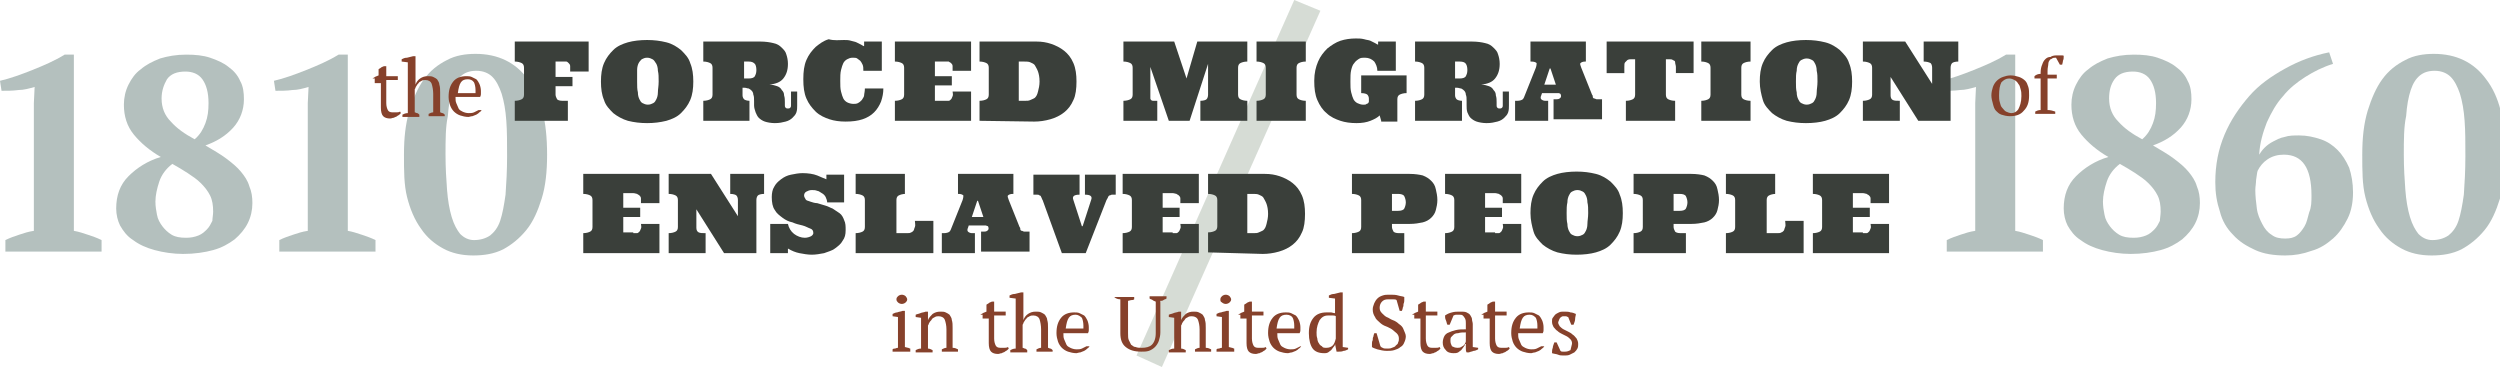 <svg version="1.1" id="Layer_1" xmlns="http://www.w3.org/2000/svg" xmlns:xlink="http://www.w3.org/1999/xlink" x="0px" y="0px"
	 viewBox="0 0 324.9 47.7" enable-background="new 0 0 324.9 47.7" xml:space="preserve">
<g>
	<g opacity="0.68">
		<path fill="#91A3A0" d="M13.1,32.7H0.7v-1.5c0.6-0.3,1.2-0.5,1.8-0.7c0.6-0.2,1.2-0.4,1.9-0.5V13.4l0.1-2.1
			c-0.7,0.2-1.4,0.4-2.1,0.4c-0.7,0.1-1.5,0.1-2.2,0.1L0,10.5c1.3-0.3,2.7-0.8,4.2-1.4c1.5-0.6,2.9-1.2,4.2-2h1.2V30
			c0.6,0.1,1.2,0.3,1.8,0.5c0.6,0.2,1.2,0.4,1.8,0.7V32.7z"/>
		<path fill="#91A3A0" d="M15.1,27.1c0-1.7,0.5-3.1,1.6-4.2c1.1-1.1,2.5-2,4.2-2.5c-1.4-0.8-2.6-1.8-3.5-2.9
			c-0.9-1.1-1.3-2.4-1.3-3.9c0-0.9,0.2-1.8,0.6-2.6c0.4-0.8,0.9-1.5,1.6-2c0.7-0.6,1.5-1,2.5-1.4c1-0.3,2.1-0.5,3.4-0.5
			c1.2,0,2.2,0.1,3.1,0.4c0.9,0.3,1.8,0.7,2.4,1.2c0.7,0.5,1.2,1.1,1.5,1.8c0.4,0.7,0.5,1.5,0.5,2.4c0,1.4-0.5,2.7-1.4,3.7
			c-1,1.1-2.2,1.8-3.6,2.3c1,0.6,1.9,1.1,2.7,1.7c0.8,0.6,1.4,1.1,1.9,1.7c0.5,0.6,0.9,1.2,1.1,1.9c0.3,0.7,0.4,1.4,0.4,2.2
			c0,0.9-0.2,1.8-0.6,2.6s-1,1.5-1.7,2.1c-0.8,0.6-1.7,1.1-2.8,1.4c-1.1,0.3-2.4,0.5-3.9,0.5c-1.3,0-2.6-0.2-3.7-0.5
			c-1.1-0.3-2-0.7-2.8-1.3c-0.8-0.5-1.3-1.2-1.7-1.9C15.3,28.7,15.1,27.9,15.1,27.1z M27.7,27.5c0-0.8-0.1-1.5-0.4-2.1
			c-0.3-0.6-0.7-1.1-1.2-1.6c-0.5-0.5-1.1-0.9-1.7-1.3s-1.3-0.8-2-1.2c-0.8,0.6-1.4,1.4-1.7,2.3c-0.3,0.9-0.5,1.8-0.5,2.6
			c0,0.6,0.1,1.2,0.2,1.7c0.1,0.6,0.4,1.1,0.7,1.5c0.3,0.4,0.7,0.8,1.2,1.1c0.5,0.3,1.1,0.4,1.9,0.4c0.6,0,1.1-0.1,1.6-0.3
			s0.8-0.5,1.1-0.8c0.3-0.3,0.5-0.7,0.7-1.1C27.6,28.4,27.7,27.9,27.7,27.5z M21,12.8c0,1.2,0.4,2.2,1.2,3c0.8,0.9,1.8,1.6,3.1,2.3
			c0.7-0.6,1.1-1.3,1.4-2.1s0.4-1.6,0.4-2.6c0-1.4-0.3-2.4-0.8-3.1s-1.3-1-2.2-1c-1.1,0-1.9,0.3-2.4,1C21.3,11,21,11.8,21,12.8z"/>
		<path fill="#91A3A0" d="M48.8,32.7H36.3v-1.5c0.6-0.3,1.2-0.5,1.8-0.7c0.6-0.2,1.2-0.4,1.9-0.5V13.4l0.1-2.1
			c-0.7,0.2-1.4,0.4-2.1,0.4c-0.7,0.1-1.5,0.1-2.2,0.1l-0.2-1.3c1.3-0.3,2.7-0.8,4.2-1.4c1.5-0.6,2.9-1.2,4.2-2h1.2V30
			c0.6,0.1,1.2,0.3,1.8,0.5c0.6,0.2,1.2,0.4,1.8,0.7V32.7z"/>
		<path fill="#91A3A0" d="M52.5,20.1c0-2.2,0.2-4,0.7-5.7c0.5-1.6,1.1-3,1.9-4.1c0.8-1.1,1.8-1.9,3-2.5c1.1-0.6,2.4-0.8,3.7-0.8
			c2.9,0,5.2,1.1,6.8,3.3c1.7,2.2,2.5,5.4,2.5,9.8c0,2.2-0.2,4.1-0.7,5.7c-0.5,1.6-1.1,3-2,4.1c-0.9,1.1-1.9,1.9-3,2.5
			c-1.2,0.6-2.5,0.8-3.9,0.8c-1.5,0-2.8-0.3-3.9-0.9c-1.1-0.6-2.1-1.4-2.9-2.6c-0.8-1.1-1.4-2.5-1.8-4.1S52.5,22.2,52.5,20.1z
			 M57.9,20.1c0,1.7,0.1,3.3,0.2,4.6s0.3,2.5,0.6,3.5s0.7,1.7,1.1,2.2c0.5,0.5,1.1,0.8,1.8,0.8c0.8,0,1.5-0.2,2.1-0.6
			c0.5-0.4,1-1,1.3-1.9c0.3-0.9,0.5-2,0.7-3.4c0.1-1.4,0.2-3.1,0.2-5c0-1.7,0-3.3-0.1-4.6c-0.1-1.4-0.3-2.5-0.6-3.5
			c-0.3-0.9-0.7-1.7-1.2-2.2c-0.5-0.5-1.2-0.8-2.1-0.8c-0.8,0-1.4,0.2-1.9,0.6c-0.5,0.4-0.9,1-1.2,1.9c-0.3,0.9-0.5,2-0.6,3.4
			C57.9,16.5,57.9,18.2,57.9,20.1z"/>
	</g>
	<g opacity="0.68">
		<path fill="#91A3A0" d="M265.5,32.7H253v-1.5c0.6-0.3,1.2-0.5,1.8-0.7c0.6-0.2,1.2-0.4,1.9-0.5V13.4l0.1-2.1
			c-0.7,0.2-1.4,0.4-2.1,0.4c-0.7,0.1-1.5,0.1-2.2,0.1l-0.2-1.3c1.3-0.3,2.7-0.8,4.2-1.4c1.5-0.6,2.9-1.2,4.2-2h1.2V30
			c0.6,0.1,1.2,0.3,1.8,0.5c0.6,0.2,1.2,0.4,1.8,0.7V32.7z"/>
		<path fill="#91A3A0" d="M268.2,27.1c0-1.7,0.5-3.1,1.6-4.2c1.1-1.1,2.5-2,4.2-2.5c-1.4-0.8-2.6-1.8-3.5-2.9
			c-0.9-1.1-1.3-2.4-1.3-3.9c0-0.9,0.2-1.8,0.6-2.6c0.4-0.8,0.9-1.5,1.6-2c0.7-0.6,1.5-1,2.5-1.4c1-0.3,2.1-0.5,3.4-0.5
			c1.2,0,2.2,0.1,3.1,0.4c0.9,0.3,1.8,0.7,2.4,1.2c0.7,0.5,1.2,1.1,1.5,1.8c0.4,0.7,0.5,1.5,0.5,2.4c0,1.4-0.5,2.7-1.4,3.7
			c-1,1.1-2.2,1.8-3.6,2.3c1,0.6,1.9,1.1,2.7,1.7c0.8,0.6,1.4,1.1,1.9,1.7c0.5,0.6,0.9,1.2,1.1,1.9c0.3,0.7,0.4,1.4,0.4,2.2
			c0,0.9-0.2,1.8-0.6,2.6s-1,1.5-1.7,2.1c-0.8,0.6-1.7,1.1-2.8,1.4c-1.1,0.3-2.4,0.5-3.9,0.5c-1.3,0-2.6-0.2-3.7-0.5
			c-1.1-0.3-2-0.7-2.8-1.3c-0.8-0.5-1.3-1.2-1.7-1.9C268.4,28.7,268.2,27.9,268.2,27.1z M280.8,27.5c0-0.8-0.1-1.5-0.4-2.1
			c-0.3-0.6-0.7-1.1-1.2-1.6c-0.5-0.5-1.1-0.9-1.7-1.3s-1.3-0.8-2-1.2c-0.8,0.6-1.4,1.4-1.7,2.3c-0.3,0.9-0.5,1.8-0.5,2.6
			c0,0.6,0.1,1.2,0.2,1.7c0.1,0.6,0.4,1.1,0.7,1.5c0.3,0.4,0.7,0.8,1.2,1.1c0.5,0.3,1.1,0.4,1.9,0.4c0.6,0,1.1-0.1,1.6-0.3
			s0.8-0.5,1.1-0.8c0.3-0.3,0.5-0.7,0.7-1.1C280.7,28.4,280.8,27.9,280.8,27.5z M274.1,12.8c0,1.2,0.4,2.2,1.2,3
			c0.8,0.9,1.8,1.6,3.1,2.3c0.7-0.6,1.1-1.3,1.4-2.1s0.4-1.6,0.4-2.6c0-1.4-0.3-2.4-0.8-3.1s-1.3-1-2.2-1c-1.1,0-1.9,0.3-2.4,1
			C274.3,11,274.1,11.8,274.1,12.8z"/>
		<path fill="#91A3A0" d="M305.8,25c0,1.2-0.2,2.4-0.7,3.4c-0.5,1-1.1,1.9-1.9,2.6c-0.8,0.7-1.7,1.3-2.8,1.6
			c-1.1,0.4-2.2,0.6-3.4,0.6c-1.5,0-2.8-0.2-3.9-0.7c-1.1-0.5-2.1-1.1-2.9-2c-0.8-0.8-1.4-1.8-1.7-3c-0.4-1.2-0.6-2.4-0.6-3.8
			c0-2.3,0.4-4.3,1.2-6.2s1.9-3.5,3.2-5s2.9-2.6,4.7-3.6c1.8-1,3.7-1.7,5.7-2.1l0.5,1.5c-1.3,0.4-2.5,1-3.6,1.7
			c-1.1,0.7-2.1,1.5-2.9,2.5c-0.9,1-1.5,2.1-2.1,3.4c-0.5,1.3-0.9,2.6-1,4.2c0.2-0.3,0.4-0.6,0.7-0.9c0.3-0.3,0.7-0.6,1.1-0.8
			s0.9-0.5,1.5-0.6c0.6-0.2,1.2-0.2,1.9-0.2c1,0,1.9,0.2,2.8,0.5c0.9,0.3,1.6,0.8,2.2,1.4c0.6,0.6,1.1,1.4,1.5,2.3
			C305.6,22.7,305.8,23.8,305.8,25z M300.4,25.4c0-3.6-1.2-5.3-3.6-5.3c-0.8,0-1.5,0.2-2.1,0.6c-0.6,0.4-1,0.9-1.3,1.5
			c-0.1,0.3-0.1,0.7-0.2,1.2c0,0.4-0.1,0.9-0.1,1.3c0,0.8,0.1,1.6,0.2,2.4c0.1,0.8,0.4,1.4,0.7,2c0.3,0.6,0.7,1.1,1.2,1.4
			c0.5,0.4,1.1,0.5,1.8,0.5c0.6,0,1.1-0.1,1.5-0.4c0.4-0.3,0.7-0.7,1-1.2c0.3-0.5,0.4-1.1,0.6-1.8C300.4,26.9,300.4,26.2,300.4,25.4
			z"/>
		<path fill="#91A3A0" d="M307,20.1c0-2.2,0.2-4,0.7-5.7c0.5-1.6,1.1-3,1.9-4.1c0.8-1.1,1.8-1.9,3-2.5c1.1-0.6,2.4-0.8,3.7-0.8
			c2.9,0,5.2,1.1,6.8,3.3c1.7,2.2,2.5,5.4,2.5,9.8c0,2.2-0.2,4.1-0.7,5.7c-0.5,1.6-1.1,3-2,4.1c-0.9,1.1-1.9,1.9-3,2.5
			c-1.2,0.6-2.5,0.8-3.9,0.8c-1.5,0-2.8-0.3-3.9-0.9c-1.1-0.6-2.1-1.4-2.9-2.6c-0.8-1.1-1.4-2.5-1.8-4.1S307,22.2,307,20.1z
			 M312.4,20.1c0,1.7,0.1,3.3,0.2,4.6s0.3,2.5,0.6,3.5s0.7,1.7,1.1,2.2c0.5,0.5,1.1,0.8,1.8,0.8c0.8,0,1.5-0.2,2.1-0.6
			c0.5-0.4,1-1,1.3-1.9c0.3-0.9,0.5-2,0.7-3.4c0.1-1.4,0.2-3.1,0.2-5c0-1.7,0-3.3-0.1-4.6c-0.1-1.4-0.3-2.5-0.6-3.5
			c-0.3-0.9-0.7-1.7-1.2-2.2c-0.5-0.5-1.2-0.8-2.1-0.8c-0.8,0-1.4,0.2-1.9,0.6c-0.5,0.4-0.9,1-1.2,1.9c-0.3,0.9-0.5,2-0.6,3.4
			C312.4,16.5,312.4,18.2,312.4,20.1z"/>
	</g>
	<g opacity="0.5">
		<path fill="#AEBAAC" d="M168.2,0l3.4,1.4L151,47.7l-3.3-1.5L168.2,0z"/>
	</g>
	<g>
		<g>
			<path fill="#86412B" d="M48.4,10.2c0.3-0.2,0.5-0.3,0.8-0.4V9c0.1-0.1,0.2-0.1,0.3-0.2c0.1-0.1,0.2-0.1,0.4-0.2h0.3v1.3h1.5v0.5
				h-1.5v3c0,0.4,0.1,0.7,0.2,0.9c0.1,0.2,0.3,0.3,0.6,0.3c0.1,0,0.3,0,0.5,0c0.2,0,0.3,0,0.5-0.1l0.1,0.2c-0.1,0.1-0.1,0.1-0.2,0.2
				s-0.2,0.1-0.3,0.2s-0.3,0.1-0.4,0.2c-0.2,0-0.3,0.1-0.5,0.1c-0.4,0-0.7-0.1-0.9-0.3c-0.2-0.2-0.3-0.6-0.3-1.1v-3.2h-0.8V10.2z"/>
			<path fill="#86412B" d="M57.9,15.1h-2.2v-0.3c0.2-0.1,0.4-0.2,0.6-0.2v-2.4c0-0.5-0.1-1-0.2-1.3c-0.1-0.3-0.4-0.5-0.8-0.5
				c-0.2,0-0.3,0-0.5,0.1c-0.1,0.1-0.3,0.1-0.4,0.3c-0.1,0.1-0.2,0.2-0.3,0.4c-0.1,0.1-0.1,0.3-0.2,0.4v3c0.1,0,0.2,0.1,0.3,0.1
				s0.2,0.1,0.3,0.2v0.3h-2.2v-0.3c0.2-0.1,0.4-0.2,0.7-0.2V8.1L52.2,8V7.7c0.2-0.1,0.4-0.2,0.7-0.2c0.3-0.1,0.5-0.1,0.8-0.2h0.3V11
				h0c0.1-0.3,0.3-0.6,0.6-0.8c0.3-0.2,0.6-0.3,1-0.3c0.3,0,0.5,0,0.7,0.1c0.2,0.1,0.4,0.2,0.5,0.3c0.1,0.2,0.3,0.4,0.3,0.7
				c0.1,0.3,0.1,0.6,0.1,1v2.6c0.1,0,0.2,0.1,0.3,0.1c0.1,0,0.2,0.1,0.3,0.2V15.1z"/>
			<path fill="#86412B" d="M62.6,14.3c-0.1,0.1-0.1,0.2-0.3,0.3c-0.1,0.1-0.2,0.2-0.4,0.3c-0.2,0.1-0.3,0.1-0.5,0.2
				c-0.2,0-0.4,0.1-0.5,0.1c-0.4,0-0.8-0.1-1.1-0.2c-0.3-0.1-0.6-0.3-0.8-0.5c-0.2-0.2-0.4-0.5-0.5-0.8c-0.1-0.3-0.2-0.7-0.2-1.1
				c0-0.9,0.2-1.5,0.6-2c0.4-0.5,1-0.7,1.7-0.7c0.2,0,0.5,0,0.7,0.1c0.2,0.1,0.4,0.2,0.6,0.3c0.2,0.2,0.3,0.4,0.4,0.6
				c0.1,0.2,0.2,0.6,0.2,0.9c0,0.1,0,0.2,0,0.4c0,0.1,0,0.2-0.1,0.4h-3.2c0,0.3,0,0.6,0.1,0.8c0.1,0.2,0.2,0.5,0.3,0.7
				c0.1,0.2,0.3,0.3,0.5,0.4c0.2,0.1,0.5,0.2,0.8,0.2c0.2,0,0.5,0,0.7-0.1c0.2-0.1,0.4-0.2,0.6-0.3L62.6,14.3z M60.8,10.3
				c-0.4,0-0.7,0.1-0.9,0.4c-0.2,0.3-0.3,0.7-0.4,1.4h2.3c0-0.1,0-0.1,0-0.2c0-0.1,0-0.1,0-0.2c0-0.4-0.1-0.8-0.2-1
				C61.4,10.4,61.1,10.3,60.8,10.3z"/>
		</g>
	</g>
	<g>
		<g>
			<path fill="#86412B" d="M118.3,45.7H116v-0.3c0.1-0.1,0.2-0.1,0.3-0.1c0.1,0,0.2-0.1,0.4-0.1v-4l-0.7-0.1v-0.3
				c0.2-0.1,0.4-0.2,0.6-0.2c0.2-0.1,0.5-0.1,0.7-0.2h0.3v4.7c0.1,0,0.3,0.1,0.4,0.1c0.1,0,0.2,0.1,0.3,0.1V45.7z M116.5,38.9
				c0-0.2,0.1-0.3,0.2-0.4c0.1-0.1,0.3-0.2,0.5-0.2c0.2,0,0.4,0.1,0.5,0.2c0.1,0.1,0.2,0.3,0.2,0.4c0,0.2-0.1,0.3-0.2,0.4
				s-0.3,0.2-0.5,0.2c-0.2,0-0.4-0.1-0.5-0.2C116.6,39.2,116.5,39.1,116.5,38.9z"/>
			<path fill="#86412B" d="M124.6,45.7h-2.2v-0.3c0.2-0.1,0.4-0.2,0.6-0.2v-2.4c0-0.5-0.1-0.9-0.2-1.2c-0.1-0.3-0.4-0.5-0.8-0.5
				c-0.2,0-0.3,0-0.5,0.1c-0.1,0.1-0.3,0.1-0.4,0.3s-0.2,0.2-0.3,0.4c-0.1,0.1-0.1,0.3-0.2,0.4v3c0.2,0,0.4,0.1,0.6,0.2v0.3H119
				v-0.3c0.2-0.1,0.4-0.2,0.7-0.2v-4l-0.7-0.1v-0.3c0.2-0.1,0.4-0.1,0.6-0.2c0.2-0.1,0.5-0.1,0.7-0.2h0.3v1.1h0
				c0.1-0.3,0.4-0.6,0.6-0.8c0.3-0.2,0.6-0.3,1-0.3c0.3,0,0.5,0,0.7,0.1c0.2,0.1,0.4,0.2,0.5,0.3c0.1,0.2,0.3,0.4,0.3,0.7
				c0.1,0.3,0.1,0.6,0.1,1v2.6c0.3,0,0.5,0.1,0.7,0.2V45.7z"/>
			<path fill="#86412B" d="M127.4,40.9c0.3-0.2,0.5-0.3,0.8-0.4v-0.9c0.1-0.1,0.2-0.1,0.3-0.2c0.1-0.1,0.2-0.1,0.4-0.2h0.3v1.3h1.5
				v0.5h-1.5v3c0,0.4,0.1,0.7,0.2,0.9c0.1,0.2,0.3,0.3,0.6,0.3c0.1,0,0.3,0,0.5,0c0.2,0,0.3,0,0.5-0.1l0.1,0.2
				c-0.1,0.1-0.1,0.1-0.2,0.2s-0.2,0.1-0.3,0.2s-0.3,0.1-0.4,0.2c-0.2,0-0.3,0.1-0.5,0.1c-0.4,0-0.7-0.1-0.9-0.3
				c-0.2-0.2-0.3-0.6-0.3-1.1v-3.2h-0.8V40.9z"/>
			<path fill="#86412B" d="M136.9,45.7h-2.2v-0.3c0.2-0.1,0.4-0.2,0.6-0.2v-2.4c0-0.5-0.1-1-0.2-1.3c-0.1-0.3-0.4-0.5-0.8-0.5
				c-0.2,0-0.3,0-0.5,0.1c-0.1,0.1-0.3,0.1-0.4,0.3c-0.1,0.1-0.2,0.2-0.3,0.4c-0.1,0.1-0.1,0.3-0.2,0.4v3c0.1,0,0.2,0.1,0.3,0.1
				s0.2,0.1,0.3,0.2v0.3h-2.2v-0.3c0.2-0.1,0.4-0.2,0.7-0.2v-6.5l-0.8-0.1v-0.3c0.2-0.1,0.4-0.2,0.7-0.2c0.3-0.1,0.5-0.1,0.8-0.2
				h0.3v3.6h0c0.1-0.3,0.3-0.6,0.6-0.8c0.3-0.2,0.6-0.3,1-0.3c0.3,0,0.5,0,0.7,0.1c0.2,0.1,0.4,0.2,0.5,0.3c0.1,0.2,0.3,0.4,0.3,0.7
				c0.1,0.3,0.1,0.6,0.1,1v2.6c0.1,0,0.2,0.1,0.3,0.1c0.1,0,0.2,0.1,0.3,0.2V45.7z"/>
			<path fill="#86412B" d="M141.6,45c-0.1,0.1-0.1,0.2-0.3,0.3c-0.1,0.1-0.2,0.2-0.4,0.3c-0.2,0.1-0.3,0.1-0.5,0.2
				c-0.2,0-0.4,0.1-0.5,0.1c-0.4,0-0.8-0.1-1.1-0.2c-0.3-0.1-0.6-0.3-0.8-0.5c-0.2-0.2-0.4-0.5-0.5-0.8c-0.1-0.3-0.2-0.7-0.2-1.1
				c0-0.9,0.2-1.5,0.6-2c0.4-0.5,1-0.7,1.7-0.7c0.2,0,0.5,0,0.7,0.1c0.2,0.1,0.4,0.2,0.6,0.3c0.2,0.2,0.3,0.4,0.4,0.6
				c0.1,0.2,0.2,0.6,0.2,0.9c0,0.1,0,0.2,0,0.4c0,0.1,0,0.2-0.1,0.4h-3.2c0,0.3,0,0.6,0.1,0.8c0.1,0.2,0.2,0.5,0.3,0.7
				c0.1,0.2,0.3,0.3,0.5,0.4c0.2,0.1,0.5,0.2,0.8,0.2c0.2,0,0.5,0,0.7-0.1c0.2-0.1,0.4-0.2,0.6-0.3L141.6,45z M139.8,40.9
				c-0.4,0-0.7,0.1-0.9,0.4c-0.2,0.3-0.3,0.7-0.4,1.4h2.3c0-0.1,0-0.1,0-0.2c0-0.1,0-0.1,0-0.2c0-0.4-0.1-0.8-0.2-1
				C140.4,41.1,140.1,40.9,139.8,40.9z"/>
			<path fill="#86412B" d="M144.8,38.6h2.6v0.3c-0.1,0.1-0.3,0.1-0.4,0.1c-0.1,0-0.3,0.1-0.4,0.1v4.2c0,0.4,0,0.7,0.1,0.9
				c0.1,0.2,0.2,0.4,0.3,0.6c0.2,0.1,0.3,0.3,0.6,0.3c0.2,0.1,0.5,0.1,0.8,0.1c0.5,0,1-0.1,1.3-0.4c0.3-0.3,0.5-0.8,0.5-1.5v-4.1
				c-0.2-0.1-0.3-0.1-0.4-0.2c-0.1-0.1-0.3-0.1-0.4-0.2v-0.3h2.2v0.3c-0.1,0.1-0.3,0.1-0.4,0.2c-0.1,0.1-0.3,0.1-0.4,0.1v4.1
				c0,0.4-0.1,0.8-0.2,1.1s-0.3,0.6-0.5,0.8c-0.2,0.2-0.5,0.4-0.8,0.5c-0.3,0.1-0.6,0.1-1,0.1c-0.9,0-1.5-0.2-2-0.6s-0.7-1-0.7-1.8
				v-4.4c-0.3,0-0.6-0.1-0.8-0.3V38.6z"/>
			<path fill="#86412B" d="M157.5,45.7h-2.2v-0.3c0.2-0.1,0.4-0.2,0.6-0.2v-2.4c0-0.5-0.1-0.9-0.2-1.2c-0.1-0.3-0.4-0.5-0.8-0.5
				c-0.2,0-0.3,0-0.5,0.1c-0.1,0.1-0.3,0.1-0.4,0.3s-0.2,0.2-0.3,0.4c-0.1,0.1-0.1,0.3-0.2,0.4v3c0.2,0,0.4,0.1,0.6,0.2v0.3h-2.2
				v-0.3c0.2-0.1,0.4-0.2,0.7-0.2v-4l-0.7-0.1v-0.3c0.2-0.1,0.4-0.1,0.6-0.2c0.2-0.1,0.5-0.1,0.7-0.2h0.3v1.1h0
				c0.1-0.3,0.4-0.6,0.6-0.8c0.3-0.2,0.6-0.3,1-0.3c0.3,0,0.5,0,0.7,0.1c0.2,0.1,0.4,0.2,0.5,0.3c0.1,0.2,0.3,0.4,0.3,0.7
				c0.1,0.3,0.1,0.6,0.1,1v2.6c0.3,0,0.5,0.1,0.7,0.2V45.7z"/>
			<path fill="#86412B" d="M160.4,45.7h-2.3v-0.3c0.1-0.1,0.2-0.1,0.3-0.1c0.1,0,0.2-0.1,0.4-0.1v-4l-0.7-0.1v-0.3
				c0.2-0.1,0.4-0.2,0.6-0.2c0.2-0.1,0.5-0.1,0.7-0.2h0.3v4.7c0.1,0,0.3,0.1,0.4,0.1c0.1,0,0.2,0.1,0.3,0.1V45.7z M158.6,38.9
				c0-0.2,0.1-0.3,0.2-0.4c0.1-0.1,0.3-0.2,0.5-0.2c0.2,0,0.4,0.1,0.5,0.2c0.1,0.1,0.2,0.3,0.2,0.4c0,0.2-0.1,0.3-0.2,0.4
				s-0.3,0.2-0.5,0.2c-0.2,0-0.4-0.1-0.5-0.2C158.6,39.2,158.6,39.1,158.6,38.9z"/>
			<path fill="#86412B" d="M160.9,40.9c0.3-0.2,0.5-0.3,0.8-0.4v-0.9c0.1-0.1,0.2-0.1,0.3-0.2c0.1-0.1,0.2-0.1,0.4-0.2h0.3v1.3h1.5
				v0.5h-1.5v3c0,0.4,0.1,0.7,0.2,0.9c0.1,0.2,0.3,0.3,0.6,0.3c0.1,0,0.3,0,0.5,0c0.2,0,0.3,0,0.5-0.1l0.1,0.2
				c-0.1,0.1-0.1,0.1-0.2,0.2s-0.2,0.1-0.3,0.2s-0.3,0.1-0.4,0.2c-0.2,0-0.3,0.1-0.5,0.1c-0.4,0-0.7-0.1-0.9-0.3
				c-0.2-0.2-0.3-0.6-0.3-1.1v-3.2h-0.8V40.9z"/>
			<path fill="#86412B" d="M169.1,45c-0.1,0.1-0.1,0.2-0.3,0.3c-0.1,0.1-0.2,0.2-0.4,0.3c-0.2,0.1-0.3,0.1-0.5,0.2
				c-0.2,0-0.4,0.1-0.5,0.1c-0.4,0-0.8-0.1-1.1-0.2c-0.3-0.1-0.6-0.3-0.8-0.5c-0.2-0.2-0.4-0.5-0.5-0.8c-0.1-0.3-0.2-0.7-0.2-1.1
				c0-0.9,0.2-1.5,0.6-2c0.4-0.5,1-0.7,1.7-0.7c0.2,0,0.5,0,0.7,0.1c0.2,0.1,0.4,0.2,0.6,0.3c0.2,0.2,0.3,0.4,0.4,0.6
				c0.1,0.2,0.2,0.6,0.2,0.9c0,0.1,0,0.2,0,0.4c0,0.1,0,0.2-0.1,0.4H166c0,0.3,0,0.6,0.1,0.8c0.1,0.2,0.2,0.5,0.3,0.7
				c0.1,0.2,0.3,0.3,0.5,0.4c0.2,0.1,0.5,0.2,0.8,0.2c0.2,0,0.5,0,0.7-0.1c0.2-0.1,0.4-0.2,0.6-0.3L169.1,45z M167.2,40.9
				c-0.4,0-0.7,0.1-0.9,0.4c-0.2,0.3-0.3,0.7-0.4,1.4h2.3c0-0.1,0-0.1,0-0.2c0-0.1,0-0.1,0-0.2c0-0.4-0.1-0.8-0.2-1
				C167.9,41.1,167.6,40.9,167.2,40.9z"/>
			<path fill="#86412B" d="M173.5,44.7c0,0.2-0.1,0.3-0.2,0.4c-0.1,0.1-0.2,0.3-0.3,0.4c-0.1,0.1-0.3,0.2-0.4,0.3
				c-0.2,0.1-0.3,0.1-0.5,0.1c-0.7,0-1.2-0.2-1.5-0.6c-0.3-0.4-0.5-1.1-0.5-2c0-0.9,0.2-1.5,0.6-2s1-0.7,1.7-0.7c0.3,0,0.5,0,0.6,0
				s0.3,0.1,0.5,0.1v-1.9l-0.8-0.1v-0.3c0.2-0.1,0.4-0.2,0.7-0.2c0.3-0.1,0.5-0.1,0.8-0.2h0.3v7.1l0.7,0.1v0.2
				c-0.2,0.1-0.4,0.2-0.6,0.2c-0.2,0.1-0.4,0.1-0.6,0.1h-0.3L173.5,44.7L173.5,44.7z M172.4,45.2c0.3,0,0.6-0.1,0.8-0.3
				c0.2-0.2,0.3-0.5,0.4-0.9v-2.9c-0.1-0.1-0.3-0.1-0.4-0.1c-0.2,0-0.4,0-0.6,0c-0.5,0-0.8,0.2-1.1,0.6c-0.2,0.4-0.4,0.9-0.4,1.6
				c0,0.3,0,0.5,0.1,0.8c0,0.2,0.1,0.5,0.2,0.6c0.1,0.2,0.2,0.3,0.4,0.4C171.9,45.2,172.1,45.2,172.4,45.2z"/>
			<path fill="#86412B" d="M179.4,45c0.1,0.1,0.2,0.2,0.3,0.2c0.1,0.1,0.3,0.1,0.6,0.1c0.2,0,0.4,0,0.6-0.1c0.2-0.1,0.4-0.1,0.5-0.3
				c0.1-0.1,0.3-0.2,0.3-0.4c0.1-0.2,0.1-0.3,0.1-0.5c0-0.3-0.1-0.5-0.3-0.7c-0.2-0.2-0.4-0.3-0.6-0.5c-0.2-0.1-0.5-0.3-0.8-0.4
				c-0.3-0.1-0.6-0.3-0.8-0.5c-0.2-0.2-0.5-0.4-0.6-0.7c-0.2-0.3-0.3-0.6-0.3-1c0-0.3,0.1-0.5,0.2-0.8c0.1-0.2,0.2-0.4,0.4-0.6
				c0.2-0.2,0.4-0.3,0.7-0.4c0.3-0.1,0.5-0.1,0.9-0.1c0.4,0,0.8,0,1.1,0.1s0.6,0.1,0.8,0.2c0,0.1,0,0.3,0,0.4s0,0.3-0.1,0.5
				c0,0.2,0,0.3-0.1,0.5c0,0.2-0.1,0.3-0.1,0.4h-0.3l-0.4-1.4c-0.1-0.1-0.3-0.1-0.5-0.1s-0.4,0-0.6,0c-0.4,0-0.6,0.1-0.8,0.3
				c-0.2,0.2-0.3,0.5-0.3,0.8c0,0.3,0.1,0.5,0.3,0.7c0.2,0.2,0.4,0.4,0.6,0.5c0.3,0.1,0.5,0.3,0.8,0.4c0.3,0.1,0.6,0.3,0.8,0.5
				c0.3,0.2,0.5,0.4,0.6,0.7s0.3,0.6,0.3,0.9c0,0.3-0.1,0.6-0.2,0.8c-0.1,0.3-0.3,0.5-0.5,0.6c-0.2,0.2-0.5,0.3-0.8,0.4
				c-0.3,0.1-0.7,0.1-1,0.1c-0.4,0-0.8-0.1-1.2-0.2c-0.3-0.1-0.6-0.2-0.7-0.3c0-0.1,0-0.3,0-0.4c0-0.2,0-0.3,0.1-0.5
				c0-0.2,0-0.3,0.1-0.5c0-0.2,0.1-0.3,0.1-0.4h0.3L179.4,45z"/>
			<path fill="#86412B" d="M183.5,40.9c0.3-0.2,0.5-0.3,0.8-0.4v-0.9c0.1-0.1,0.2-0.1,0.3-0.2c0.1-0.1,0.2-0.1,0.4-0.2h0.3v1.3h1.5
				v0.5h-1.5v3c0,0.4,0.1,0.7,0.2,0.9c0.1,0.2,0.3,0.3,0.6,0.3c0.1,0,0.3,0,0.5,0c0.2,0,0.3,0,0.5-0.1l0.1,0.2
				c-0.1,0.1-0.1,0.1-0.2,0.2s-0.2,0.1-0.3,0.2s-0.3,0.1-0.4,0.2c-0.2,0-0.3,0.1-0.5,0.1c-0.4,0-0.7-0.1-0.9-0.3
				c-0.2-0.2-0.3-0.6-0.3-1.1v-3.2h-0.8V40.9z"/>
			<path fill="#86412B" d="M191.4,44.4c0,0.2,0,0.3,0,0.4c0,0.1,0,0.2,0,0.3l0.7,0.1v0.2c-0.2,0.1-0.4,0.2-0.6,0.2
				c-0.2,0.1-0.4,0.1-0.6,0.2h-0.3c-0.1-0.2-0.1-0.3-0.1-0.5c0-0.2,0-0.4,0-0.6h-0.1c0,0.1-0.1,0.3-0.2,0.4
				c-0.1,0.1-0.2,0.3-0.3,0.4c-0.1,0.1-0.3,0.2-0.4,0.3c-0.2,0.1-0.4,0.1-0.6,0.1c-0.4,0-0.8-0.1-1-0.4c-0.3-0.3-0.4-0.6-0.4-1
				c0-0.3,0.1-0.6,0.2-0.8c0.1-0.2,0.3-0.4,0.6-0.5c0.2-0.1,0.5-0.2,0.9-0.3s0.8-0.1,1.3-0.1c0-0.3,0-0.6,0-0.8c0-0.2,0-0.4-0.1-0.6
				c-0.1-0.2-0.2-0.3-0.3-0.4c-0.1-0.1-0.3-0.1-0.5-0.1c-0.1,0-0.2,0-0.3,0c-0.1,0-0.2,0-0.4,0.1l-0.5,1.2h-0.3
				c-0.1-0.2-0.1-0.4-0.2-0.6c-0.1-0.2-0.1-0.4-0.1-0.6c0.3-0.2,0.5-0.3,0.9-0.4c0.3-0.1,0.7-0.1,1.1-0.1c0.3,0,0.6,0,0.8,0.1
				s0.4,0.2,0.5,0.4c0.1,0.2,0.2,0.3,0.2,0.5c0,0.2,0.1,0.4,0.1,0.6c0,0.4,0,0.8,0,1.2S191.4,44,191.4,44.4z M189.4,45.2
				c0.2,0,0.3,0,0.5-0.1c0.1-0.1,0.2-0.1,0.3-0.2c0.1-0.1,0.2-0.2,0.2-0.3c0.1-0.1,0.1-0.2,0.1-0.3v-1.1c-0.4,0-0.7,0-1,0.1
				c-0.3,0-0.5,0.1-0.6,0.2c-0.1,0.1-0.2,0.2-0.3,0.3c-0.1,0.1-0.1,0.3-0.1,0.5c0,0.3,0.1,0.5,0.2,0.7
				C188.9,45.1,189.1,45.2,189.4,45.2z"/>
			<path fill="#86412B" d="M192.5,40.9c0.3-0.2,0.5-0.3,0.8-0.4v-0.9c0.1-0.1,0.2-0.1,0.3-0.2c0.1-0.1,0.2-0.1,0.4-0.2h0.3v1.3h1.5
				v0.5h-1.5v3c0,0.4,0.1,0.7,0.2,0.9c0.1,0.2,0.3,0.3,0.6,0.3c0.1,0,0.3,0,0.5,0c0.2,0,0.3,0,0.5-0.1l0.1,0.2
				c-0.1,0.1-0.1,0.1-0.2,0.2s-0.2,0.1-0.3,0.2s-0.3,0.1-0.4,0.2c-0.2,0-0.3,0.1-0.5,0.1c-0.4,0-0.7-0.1-0.9-0.3
				c-0.2-0.2-0.3-0.6-0.3-1.1v-3.2h-0.8V40.9z"/>
			<path fill="#86412B" d="M200.7,45c-0.1,0.1-0.1,0.2-0.3,0.3c-0.1,0.1-0.2,0.2-0.4,0.3c-0.2,0.1-0.3,0.1-0.5,0.2
				c-0.2,0-0.4,0.1-0.5,0.1c-0.4,0-0.8-0.1-1.1-0.2c-0.3-0.1-0.6-0.3-0.8-0.5c-0.2-0.2-0.4-0.5-0.5-0.8c-0.1-0.3-0.2-0.7-0.2-1.1
				c0-0.9,0.2-1.5,0.6-2c0.4-0.5,1-0.7,1.7-0.7c0.2,0,0.5,0,0.7,0.1c0.2,0.1,0.4,0.2,0.6,0.3c0.2,0.2,0.3,0.4,0.4,0.6
				c0.1,0.2,0.2,0.6,0.2,0.9c0,0.1,0,0.2,0,0.4c0,0.1,0,0.2-0.1,0.4h-3.2c0,0.3,0,0.6,0.1,0.8c0.1,0.2,0.2,0.5,0.3,0.7
				c0.1,0.2,0.3,0.3,0.5,0.4c0.2,0.1,0.5,0.2,0.8,0.2c0.2,0,0.5,0,0.7-0.1c0.2-0.1,0.4-0.2,0.6-0.3L200.7,45z M198.8,40.9
				c-0.4,0-0.7,0.1-0.9,0.4c-0.2,0.3-0.3,0.7-0.4,1.4h2.3c0-0.1,0-0.1,0-0.2c0-0.1,0-0.1,0-0.2c0-0.4-0.1-0.8-0.2-1
				C199.4,41.1,199.2,40.9,198.8,40.9z"/>
			<path fill="#86412B" d="M204.3,44.6c0-0.2-0.1-0.4-0.2-0.5c-0.1-0.1-0.3-0.3-0.5-0.4c-0.2-0.1-0.4-0.2-0.6-0.3
				c-0.2-0.1-0.4-0.2-0.6-0.4c-0.2-0.1-0.3-0.3-0.5-0.5c-0.1-0.2-0.2-0.4-0.2-0.7c0-0.2,0-0.4,0.1-0.5s0.2-0.3,0.3-0.4
				c0.1-0.1,0.3-0.2,0.5-0.3c0.2-0.1,0.4-0.1,0.6-0.1c0.4,0,0.7,0,0.9,0.1c0.2,0,0.5,0.1,0.7,0.2c0,0.2-0.1,0.4-0.1,0.7
				c0,0.2-0.1,0.4-0.2,0.7h-0.3l-0.4-1c-0.1,0-0.2-0.1-0.3-0.1s-0.2,0-0.3,0c-0.1,0-0.2,0-0.3,0.1s-0.2,0.1-0.2,0.2
				s-0.1,0.1-0.1,0.2c0,0.1-0.1,0.2-0.1,0.3c0,0.2,0.1,0.3,0.2,0.5c0.1,0.1,0.3,0.3,0.5,0.4c0.2,0.1,0.4,0.2,0.6,0.3
				c0.2,0.1,0.4,0.2,0.6,0.4c0.2,0.1,0.3,0.3,0.5,0.5c0.1,0.2,0.2,0.4,0.2,0.7c0,0.2,0,0.4-0.1,0.6c-0.1,0.2-0.2,0.3-0.4,0.5
				c-0.2,0.1-0.4,0.2-0.6,0.3c-0.2,0.1-0.5,0.1-0.7,0.1c-0.3,0-0.6,0-0.8-0.1c-0.2-0.1-0.5-0.1-0.8-0.2c0-0.2,0-0.5,0.1-0.7
				c0-0.2,0.1-0.4,0.2-0.7h0.3l0.5,1.1c0.1,0.1,0.2,0.1,0.3,0.1s0.2,0,0.3,0c0.3,0,0.5-0.1,0.7-0.2C204.2,45,204.3,44.8,204.3,44.6z
				"/>
		</g>
	</g>
	<g>
		<g>
			<path fill="#3A3F3A" d="M66.9,15.7v-2.6c0.4,0,0.7-0.1,0.9-0.2c0.2-0.1,0.3-0.3,0.3-0.6V8.8c0-0.3-0.1-0.5-0.3-0.6
				C67.6,8.1,67.3,8,66.9,8V5.4h9.6v3.9h-2.4c0-0.3,0-0.5,0-0.7c0-0.2-0.1-0.3-0.2-0.4c-0.1-0.1-0.2-0.2-0.3-0.2
				C73.5,8,73.3,8,73.2,8h-1v2h2.2v1.2h-2.2v1.1c0,0.2,0.1,0.4,0.2,0.6c0.1,0.1,0.3,0.2,0.7,0.2h0.7v2.6H66.9z"/>
			<path fill="#3A3F3A" d="M78.1,10.6c0-0.9,0.1-1.7,0.4-2.4c0.3-0.7,0.7-1.2,1.2-1.7c0.5-0.5,1.2-0.8,1.9-1s1.6-0.3,2.5-0.3
				c0.9,0,1.7,0.1,2.5,0.3s1.4,0.6,1.9,1c0.5,0.5,1,1,1.2,1.7c0.3,0.7,0.4,1.5,0.4,2.4c0,0.9-0.1,1.7-0.4,2.4
				c-0.3,0.7-0.7,1.2-1.2,1.7c-0.5,0.5-1.2,0.8-1.9,1C85.8,15.9,85,16,84.1,16c-0.9,0-1.7-0.1-2.5-0.3c-0.7-0.2-1.4-0.6-1.9-1
				c-0.5-0.5-1-1-1.2-1.7C78.2,12.3,78.1,11.5,78.1,10.6z M82.8,10.6c0,0.6,0,1,0.1,1.4c0,0.4,0.1,0.7,0.2,0.9s0.2,0.4,0.4,0.5
				c0.2,0.1,0.4,0.2,0.7,0.2c0.3,0,0.5-0.1,0.7-0.2s0.3-0.3,0.4-0.5s0.2-0.5,0.2-0.9c0-0.4,0.1-0.8,0.1-1.4c0-0.6,0-1-0.1-1.4
				c0-0.4-0.1-0.7-0.2-0.9C85.1,8,85,7.8,84.8,7.7s-0.4-0.2-0.7-0.2c-0.3,0-0.5,0.1-0.7,0.2C83.3,7.8,83.1,8,83,8.2
				c-0.1,0.2-0.2,0.5-0.2,0.9C82.8,9.6,82.8,10,82.8,10.6z"/>
			<path fill="#3A3F3A" d="M91.4,15.7v-2.6c0.4,0,0.7-0.1,0.9-0.2c0.2-0.1,0.3-0.3,0.3-0.6V8.8c0-0.3-0.1-0.5-0.3-0.6
				C92.1,8.1,91.8,8,91.4,8V5.4h7.4c0.7,0,1.3,0.1,1.7,0.2c0.5,0.1,0.8,0.3,1.1,0.6c0.3,0.3,0.5,0.5,0.6,0.9
				c0.1,0.3,0.2,0.7,0.2,1.2c0,0.8-0.2,1.4-0.6,1.9c-0.4,0.5-1,0.7-1.8,0.8V11c0.4,0,0.7,0.1,1,0.2c0.3,0.1,0.5,0.3,0.6,0.5
				c0.2,0.2,0.3,0.4,0.3,0.7c0.1,0.3,0.1,0.6,0.1,0.9v0.4c0,0.1,0,0.2,0.1,0.3s0.2,0.1,0.3,0.1c0.1,0,0.2,0,0.3-0.1s0.1-0.2,0.1-0.3
				v-1.8h0.8v1.8c0,0.3,0,0.6-0.1,0.9c-0.1,0.3-0.3,0.5-0.5,0.7s-0.5,0.4-0.9,0.5c-0.4,0.1-0.8,0.2-1.4,0.2c-0.5,0-1-0.1-1.3-0.2
				c-0.3-0.1-0.6-0.3-0.8-0.5c-0.2-0.2-0.3-0.5-0.4-0.7C98.1,14.3,98,14,98,13.7v-0.5c0-0.4,0-0.7-0.1-0.9c0-0.2-0.1-0.4-0.2-0.5
				c-0.1-0.1-0.2-0.2-0.4-0.3c-0.2,0-0.3-0.1-0.6-0.1h-0.2v1c0,0.2,0.1,0.4,0.2,0.5c0.1,0.1,0.4,0.2,0.7,0.2v2.6H91.4z M96.7,10.2
				h0.6c0.4,0,0.7-0.1,0.8-0.3c0.1-0.2,0.2-0.4,0.2-0.8c0-0.4-0.1-0.7-0.2-0.8C97.9,8.1,97.7,8,97.3,8h-0.6V10.2z"/>
			<path fill="#3A3F3A" d="M109.7,5.2c0.3,0,0.6,0,0.9,0.1c0.3,0.1,0.5,0.1,0.7,0.2c0.2,0.1,0.4,0.2,0.6,0.3
				c0.2,0.1,0.3,0.2,0.4,0.2V5.4h2.3v3.8h-2.4c0-0.3,0-0.6-0.1-0.8c-0.1-0.2-0.2-0.4-0.3-0.5c-0.1-0.1-0.3-0.2-0.4-0.3
				s-0.4-0.1-0.6-0.1c-0.3,0-0.5,0.1-0.7,0.2s-0.4,0.3-0.5,0.5c-0.1,0.2-0.2,0.5-0.3,0.9c-0.1,0.4-0.1,0.9-0.1,1.4
				c0,0.6,0,1,0.1,1.4c0.1,0.4,0.2,0.7,0.3,0.9c0.1,0.2,0.3,0.4,0.5,0.5s0.5,0.2,0.8,0.2c0.2,0,0.4,0,0.6-0.1s0.3-0.2,0.5-0.4
				c0.1-0.2,0.3-0.4,0.3-0.6s0.1-0.5,0.1-0.9h2.4c0,0.6-0.1,1.1-0.3,1.7c-0.2,0.5-0.5,1-0.9,1.4s-0.9,0.7-1.5,0.9
				c-0.6,0.2-1.3,0.3-2.2,0.3c-0.8,0-1.5-0.1-2.1-0.3s-1.3-0.5-1.8-1s-0.9-1-1.2-1.7c-0.3-0.7-0.4-1.5-0.4-2.5s0.1-1.8,0.4-2.5
				c0.3-0.7,0.7-1.2,1.2-1.7c0.5-0.4,1-0.8,1.7-1C108.4,5.3,109.1,5.2,109.7,5.2z"/>
			<path fill="#3A3F3A" d="M122.8,13.1c0.2,0,0.3,0,0.5,0c0.1,0,0.2-0.1,0.3-0.2c0.1-0.1,0.1-0.2,0.2-0.4s0-0.4,0-0.6h2.4v3.8h-9.9
				v-2.6c0.4,0,0.7-0.1,0.9-0.2c0.2-0.1,0.3-0.3,0.3-0.6V8.8c0-0.3-0.1-0.5-0.3-0.6C117,8.1,116.7,8,116.3,8V5.4h9.9v3.8h-2.4
				c0-0.2,0-0.4,0-0.6s-0.1-0.3-0.2-0.4c-0.1-0.1-0.2-0.1-0.3-0.2C123.1,8,123,8,122.8,8h-1.3v1.9h2.2v1.2h-2.2v2H122.8z"/>
			<path fill="#3A3F3A" d="M127.3,15.7v-2.6c0.4,0,0.7-0.1,0.9-0.2c0.2-0.1,0.3-0.3,0.3-0.6V8.8c0-0.3-0.1-0.5-0.3-0.6
				C128,8.1,127.7,8,127.3,8V5.4h7.4c0.7,0,1.3,0.1,1.9,0.3c0.6,0.2,1.2,0.5,1.7,0.9c0.5,0.4,0.9,0.9,1.2,1.6
				c0.3,0.7,0.4,1.5,0.4,2.4s-0.1,1.8-0.4,2.4c-0.3,0.7-0.7,1.2-1.2,1.6c-0.5,0.4-1.1,0.7-1.8,0.9c-0.7,0.2-1.4,0.3-2.1,0.3
				L127.3,15.7z M133.2,13.1c0.3,0,0.5,0,0.7-0.1s0.5-0.2,0.6-0.3c0.2-0.2,0.3-0.4,0.4-0.8s0.2-0.8,0.2-1.3c0-0.6-0.1-1-0.2-1.3
				s-0.3-0.6-0.4-0.8s-0.4-0.3-0.6-0.4c-0.2-0.1-0.5-0.1-0.8-0.1h-0.7v5.1H133.2z"/>
			<path fill="#3A3F3A" d="M156,15.7v-2.6c0.4,0,0.7-0.1,0.8-0.2c0.1-0.1,0.2-0.3,0.2-0.6v-4l-2.4,7.4h-2.7l-2.4-7v3.7
				c0,0.2,0,0.3,0,0.4s0.1,0.2,0.1,0.2c0.1,0.1,0.2,0.1,0.3,0.1c0.1,0,0.3,0,0.5,0v2.6H146v-2.6c0.4,0,0.7-0.1,0.9-0.2
				c0.2-0.1,0.3-0.3,0.3-0.6V8.8c0-0.3-0.1-0.5-0.3-0.6C146.7,8.1,146.4,8,146,8V5.4h6.6l1.6,4.8l1.4-4.8h6.5V8
				c-0.4,0-0.7,0.1-0.9,0.2c-0.2,0.1-0.3,0.3-0.3,0.6v3.5c0,0.3,0.1,0.5,0.3,0.6c0.2,0.1,0.5,0.2,0.9,0.2v2.6H156z"/>
			<path fill="#3A3F3A" d="M163.3,15.7v-2.6c0.4,0,0.7-0.1,0.9-0.2c0.2-0.1,0.3-0.3,0.3-0.6V8.8c0-0.3-0.1-0.5-0.3-0.6
				C164,8.1,163.7,8,163.3,8V5.4h6.4V8c-0.4,0-0.7,0.1-0.9,0.2c-0.2,0.1-0.3,0.3-0.3,0.6v3.5c0,0.3,0.1,0.5,0.3,0.6
				c0.2,0.1,0.5,0.2,0.9,0.2v2.6H163.3z"/>
			<path fill="#3A3F3A" d="M179.5,15.7l-0.2-0.7c-0.3,0.3-0.7,0.5-1.2,0.7c-0.5,0.2-1.1,0.3-1.8,0.3c-0.8,0-1.5-0.1-2.1-0.3
				s-1.3-0.5-1.8-1c-0.5-0.4-0.9-1-1.2-1.7s-0.4-1.5-0.4-2.5s0.2-1.8,0.5-2.5c0.3-0.7,0.7-1.2,1.2-1.7c0.5-0.4,1.1-0.8,1.7-1
				c0.6-0.2,1.3-0.3,2-0.3c0.4,0,0.7,0,1.1,0.1c0.3,0.1,0.6,0.1,0.8,0.2c0.2,0.1,0.4,0.2,0.6,0.3c0.2,0.1,0.3,0.2,0.4,0.2V5.4h2.3
				v3.8h-2.4c0-0.5-0.2-0.9-0.4-1.2c-0.3-0.3-0.7-0.5-1.2-0.5c-0.3,0-0.5,0-0.7,0.1S176.1,8,176,8.2c-0.2,0.2-0.3,0.5-0.4,0.9
				s-0.1,0.9-0.1,1.5c0,0.6,0,1,0.1,1.4c0.1,0.4,0.2,0.7,0.3,0.9s0.3,0.4,0.5,0.5s0.5,0.2,0.7,0.2c0.1,0,0.1,0,0.2,0
				c0.1,0,0.2,0,0.3-0.1c0.1,0,0.2-0.1,0.2-0.1s0.1-0.1,0.1-0.2v-0.4c0-0.2-0.1-0.4-0.2-0.5c-0.1-0.1-0.4-0.2-0.8-0.2V9.8h5.9v2.3
				c-0.4,0-0.7,0.1-0.9,0.2c-0.2,0.1-0.3,0.3-0.3,0.6v2.9H179.5z"/>
			<path fill="#3A3F3A" d="M183.9,15.7v-2.6c0.4,0,0.7-0.1,0.9-0.2c0.2-0.1,0.3-0.3,0.3-0.6V8.8c0-0.3-0.1-0.5-0.3-0.6
				c-0.2-0.1-0.5-0.2-0.9-0.2V5.4h7.4c0.7,0,1.3,0.1,1.7,0.2c0.5,0.1,0.8,0.3,1.1,0.6c0.3,0.3,0.5,0.5,0.6,0.9
				c0.1,0.3,0.2,0.7,0.2,1.2c0,0.8-0.2,1.4-0.6,1.9c-0.4,0.5-1,0.7-1.8,0.8V11c0.4,0,0.7,0.1,1,0.2c0.3,0.1,0.5,0.3,0.6,0.5
				c0.2,0.2,0.3,0.4,0.3,0.7c0.1,0.3,0.1,0.6,0.1,0.9v0.4c0,0.1,0,0.2,0.1,0.3s0.2,0.1,0.3,0.1c0.1,0,0.2,0,0.3-0.1s0.1-0.2,0.1-0.3
				v-1.8h0.8v1.8c0,0.3,0,0.6-0.1,0.9c-0.1,0.3-0.3,0.5-0.5,0.7s-0.5,0.4-0.9,0.5c-0.4,0.1-0.8,0.2-1.4,0.2c-0.5,0-1-0.1-1.3-0.2
				c-0.3-0.1-0.6-0.3-0.8-0.5c-0.2-0.2-0.3-0.5-0.4-0.7c-0.1-0.3-0.1-0.6-0.1-0.9v-0.5c0-0.4,0-0.7-0.1-0.9c0-0.2-0.1-0.4-0.2-0.5
				c-0.1-0.1-0.2-0.2-0.4-0.3c-0.2,0-0.3-0.1-0.6-0.1h-0.2v1c0,0.2,0.1,0.4,0.2,0.5c0.1,0.1,0.4,0.2,0.7,0.2v2.6H183.9z M189.1,10.2
				h0.6c0.4,0,0.7-0.1,0.8-0.3c0.1-0.2,0.2-0.4,0.2-0.8c0-0.4-0.1-0.7-0.2-0.8c-0.1-0.2-0.4-0.3-0.8-0.3h-0.6V10.2z"/>
			<path fill="#3A3F3A" d="M202.6,12.1h-2.2l-0.1,0.3c-0.1,0.2-0.1,0.4,0,0.5s0.3,0.2,0.5,0.2h0.4v2.6h-4.3v-2.6h0.3
				c0.3,0,0.6-0.1,0.7-0.2s0.2-0.3,0.3-0.6l1.4-3.5c0.1-0.3,0.1-0.5,0.1-0.6C199.6,8.1,199.4,8,199,8h-0.1V5.4h7.2V8h-0.1
				c-0.3,0-0.5,0.1-0.6,0.2c-0.1,0.1,0,0.3,0.1,0.6l1.4,3.5c0.1,0.1,0.1,0.2,0.1,0.3c0,0.1,0.1,0.2,0.2,0.2s0.2,0.1,0.3,0.1
				c0.1,0,0.2,0,0.4,0h0.3v2.6h-6.3v-2.6h0.4c0.3,0,0.4-0.1,0.5-0.2c0.1-0.1,0.1-0.3,0-0.5L202.6,12.1z M200.7,11h1.5l-0.7-2.1h-0.1
				L200.7,11z"/>
			<path fill="#3A3F3A" d="M220.1,5.4v4.1h-2.3c0-0.3,0-0.6,0-0.8c0-0.2-0.1-0.4-0.1-0.6s-0.1-0.2-0.3-0.3c-0.1-0.1-0.3-0.1-0.5-0.1
				h-0.4v4.6c0,0.3,0.1,0.5,0.3,0.6c0.2,0.1,0.5,0.2,0.9,0.2v2.6h-6.4v-2.6c0.4,0,0.7-0.1,0.9-0.2c0.2-0.1,0.3-0.3,0.3-0.6V7.7H212
				c-0.2,0-0.3,0-0.5,0.1c-0.1,0.1-0.2,0.2-0.3,0.3s-0.1,0.3-0.1,0.6c0,0.2,0,0.5,0,0.8h-2.3V5.4H220.1z"/>
			<path fill="#3A3F3A" d="M221.1,15.7v-2.6c0.4,0,0.7-0.1,0.9-0.2c0.2-0.1,0.3-0.3,0.3-0.6V8.8c0-0.3-0.1-0.5-0.3-0.6
				c-0.2-0.1-0.5-0.2-0.9-0.2V5.4h6.4V8c-0.4,0-0.7,0.1-0.9,0.2c-0.2,0.1-0.3,0.3-0.3,0.6v3.5c0,0.3,0.1,0.5,0.3,0.6
				c0.2,0.1,0.5,0.2,0.9,0.2v2.6H221.1z"/>
			<path fill="#3A3F3A" d="M228.7,10.6c0-0.9,0.1-1.7,0.4-2.4c0.3-0.7,0.7-1.2,1.2-1.7c0.5-0.5,1.2-0.8,1.9-1s1.6-0.3,2.5-0.3
				c0.9,0,1.7,0.1,2.5,0.3s1.4,0.6,1.9,1c0.5,0.5,1,1,1.2,1.7c0.3,0.7,0.4,1.5,0.4,2.4c0,0.9-0.1,1.7-0.4,2.4
				c-0.3,0.7-0.7,1.2-1.2,1.7c-0.5,0.5-1.2,0.8-1.9,1c-0.7,0.2-1.6,0.3-2.5,0.3c-0.9,0-1.7-0.1-2.5-0.3c-0.7-0.2-1.4-0.6-1.9-1
				c-0.5-0.5-1-1-1.2-1.7C228.9,12.3,228.7,11.5,228.7,10.6z M233.4,10.6c0,0.6,0,1,0.1,1.4c0,0.4,0.1,0.7,0.2,0.9s0.2,0.4,0.4,0.5
				c0.2,0.1,0.4,0.2,0.7,0.2c0.3,0,0.5-0.1,0.7-0.2s0.3-0.3,0.4-0.5s0.2-0.5,0.2-0.9c0-0.4,0.1-0.8,0.1-1.4c0-0.6,0-1-0.1-1.4
				c0-0.4-0.1-0.7-0.2-0.9c-0.1-0.2-0.2-0.4-0.4-0.5s-0.4-0.2-0.7-0.2c-0.3,0-0.5,0.1-0.7,0.2c-0.2,0.1-0.3,0.3-0.4,0.5
				c-0.1,0.2-0.2,0.5-0.2,0.9C233.4,9.6,233.4,10,233.4,10.6z"/>
			<path fill="#3A3F3A" d="M254.5,5.4V8c-0.4,0-0.7,0.1-0.8,0.2c-0.1,0.1-0.2,0.3-0.2,0.6v6.9h-4.2l-3.6-5.7v2.4
				c0,0.3,0.1,0.5,0.3,0.6c0.2,0.1,0.5,0.1,0.9,0.1v2.6h-4.8v-2.6c0.4,0,0.7-0.1,0.9-0.2c0.2-0.1,0.3-0.3,0.3-0.6V8.8
				c0-0.3-0.1-0.5-0.3-0.6c-0.2-0.1-0.5-0.2-0.9-0.2V5.4h5.5l3.5,5.5V8.8c0-0.3-0.1-0.5-0.2-0.6C250.7,8.1,250.4,8,250,8V5.4H254.5z
				"/>
			<path fill="#3A3F3A" d="M82.3,30.3c0.2,0,0.3,0,0.5,0c0.1,0,0.2-0.1,0.3-0.2c0.1-0.1,0.1-0.2,0.2-0.4s0-0.4,0-0.6h2.4v3.8h-9.9
				v-2.6c0.4,0,0.7-0.1,0.9-0.2c0.2-0.1,0.3-0.3,0.3-0.6V26c0-0.3-0.1-0.5-0.3-0.6c-0.2-0.1-0.5-0.2-0.9-0.2v-2.6h9.9v3.8h-2.4
				c0-0.2,0-0.4,0-0.6s-0.1-0.3-0.2-0.4c-0.1-0.1-0.2-0.1-0.3-0.2c-0.1,0-0.3-0.1-0.5-0.1h-1.3V27h2.2v1.2h-2.2v2H82.3z"/>
			<path fill="#3A3F3A" d="M99.3,22.6v2.6c-0.4,0-0.7,0.1-0.8,0.2c-0.1,0.1-0.2,0.3-0.2,0.6v6.9h-4.2l-3.6-5.7v2.4
				c0,0.3,0.1,0.5,0.3,0.6c0.2,0.1,0.5,0.1,0.9,0.1v2.6h-4.8v-2.6c0.4,0,0.7-0.1,0.9-0.2c0.2-0.1,0.3-0.3,0.3-0.6V26
				c0-0.3-0.1-0.5-0.3-0.6c-0.2-0.1-0.5-0.2-0.9-0.2v-2.6h5.5l3.5,5.5V26c0-0.3-0.1-0.5-0.2-0.6c-0.1-0.1-0.4-0.2-0.8-0.2v-2.6H99.3
				z"/>
			<path fill="#3A3F3A" d="M109.8,26.3h-2.3c0-0.2-0.1-0.5-0.2-0.7c-0.1-0.2-0.3-0.4-0.5-0.5c-0.2-0.1-0.4-0.3-0.6-0.3
				c-0.2-0.1-0.5-0.1-0.7-0.1c-0.3,0-0.5,0.1-0.7,0.2s-0.3,0.3-0.3,0.5c0,0.2,0.1,0.3,0.2,0.5s0.4,0.2,0.6,0.3
				c0.3,0.1,0.6,0.2,0.9,0.2c0.3,0.1,0.7,0.2,1,0.3c0.4,0.1,0.7,0.3,1,0.4c0.3,0.2,0.6,0.4,0.9,0.6s0.5,0.6,0.6,0.9
				c0.2,0.4,0.2,0.8,0.2,1.3c0,0.6-0.1,1-0.4,1.4c-0.2,0.4-0.6,0.7-1,1c-0.4,0.3-0.9,0.4-1.4,0.6c-0.5,0.1-1.1,0.2-1.6,0.2
				c-0.5,0-1.1-0.1-1.6-0.2c-0.5-0.1-1-0.3-1.5-0.6v0.6h-2.3v-3.8h2.3c0.1,0.5,0.4,1,0.8,1.3c0.4,0.3,0.9,0.5,1.4,0.5
				c0.3,0,0.6-0.1,0.8-0.2c0.2-0.1,0.3-0.3,0.3-0.4c0-0.3-0.1-0.5-0.4-0.6c-0.3-0.1-0.6-0.3-1-0.4c-0.4-0.1-0.9-0.2-1.3-0.4
				c-0.5-0.1-0.9-0.3-1.3-0.6c-0.4-0.3-0.8-0.6-1-1c-0.3-0.4-0.4-1-0.4-1.7c0-0.5,0.1-1,0.3-1.3c0.2-0.4,0.5-0.7,0.9-1
				c0.4-0.3,0.8-0.5,1.3-0.6c0.5-0.1,1-0.2,1.5-0.2c0.7,0,1.4,0.1,1.9,0.3c0.5,0.2,0.9,0.4,1.2,0.5v-0.6h2.3V26.3z"/>
			<path fill="#3A3F3A" d="M117.7,25.2c-0.4,0-0.7,0.1-0.9,0.2c-0.2,0.1-0.3,0.3-0.3,0.6v4.3h1.4c0.2,0,0.4,0,0.5-0.1
				c0.1,0,0.2-0.1,0.3-0.2c0.1-0.1,0.1-0.3,0.2-0.5s0-0.5,0-0.8h2.4v4.2h-10.1v-2.6c0.4,0,0.7-0.1,0.9-0.2c0.2-0.1,0.3-0.3,0.3-0.6
				V26c0-0.3-0.1-0.5-0.3-0.6c-0.2-0.1-0.5-0.2-0.9-0.2v-2.6h6.4V25.2z"/>
			<path fill="#3A3F3A" d="M128.1,29.3h-2.2l-0.1,0.3c-0.1,0.2-0.1,0.4,0,0.5s0.3,0.2,0.5,0.2h0.4v2.6h-4.3v-2.6h0.3
				c0.3,0,0.6-0.1,0.7-0.2s0.2-0.3,0.3-0.6l1.4-3.5c0.1-0.3,0.1-0.5,0.1-0.6c-0.1-0.1-0.3-0.2-0.6-0.2h-0.1v-2.6h7.2v2.6h-0.1
				c-0.3,0-0.5,0.1-0.6,0.2c-0.1,0.1,0,0.3,0.1,0.6l1.4,3.5c0.1,0.1,0.1,0.2,0.1,0.3c0,0.1,0.1,0.2,0.2,0.2s0.2,0.1,0.3,0.1
				c0.1,0,0.2,0,0.4,0h0.3v2.6h-6.3v-2.6h0.4c0.3,0,0.4-0.1,0.5-0.2c0.1-0.1,0.1-0.3,0-0.5L128.1,29.3z M126.3,28.2h1.5l-0.7-2.1
				H127L126.3,28.2z"/>
			<path fill="#3A3F3A" d="M135.5,26c-0.1-0.1-0.1-0.3-0.2-0.4c0-0.1-0.1-0.2-0.2-0.2c-0.1-0.1-0.2-0.1-0.3-0.1s-0.3,0-0.5,0v-2.6h6
				v2.6c-0.7,0-1,0.2-0.8,0.7l1.1,3.4h0.1l1.1-3.4c0.2-0.5-0.1-0.7-0.8-0.7v-2.6h4v2.6c-0.2,0-0.4,0-0.5,0c-0.1,0-0.2,0.1-0.3,0.1
				s-0.1,0.1-0.2,0.2c0,0.1-0.1,0.2-0.2,0.4l-2.7,6.9h-3.1L135.5,26z"/>
			<path fill="#3A3F3A" d="M152.4,30.3c0.2,0,0.3,0,0.5,0c0.1,0,0.2-0.1,0.3-0.2c0.1-0.1,0.1-0.2,0.2-0.4s0-0.4,0-0.6h2.4v3.8h-9.9
				v-2.6c0.4,0,0.7-0.1,0.9-0.2c0.2-0.1,0.3-0.3,0.3-0.6V26c0-0.3-0.1-0.5-0.3-0.6c-0.2-0.1-0.5-0.2-0.9-0.2v-2.6h9.9v3.8h-2.4
				c0-0.2,0-0.4,0-0.6s-0.1-0.3-0.2-0.4c-0.1-0.1-0.2-0.1-0.3-0.2c-0.1,0-0.3-0.1-0.5-0.1h-1.3V27h2.2v1.2h-2.2v2H152.4z"/>
			<path fill="#3A3F3A" d="M157,32.8v-2.6c0.4,0,0.7-0.1,0.9-0.2c0.2-0.1,0.3-0.3,0.3-0.6V26c0-0.3-0.1-0.5-0.3-0.6
				c-0.2-0.1-0.5-0.2-0.9-0.2v-2.6h7.4c0.7,0,1.3,0.1,1.9,0.3c0.6,0.2,1.2,0.5,1.7,0.9c0.5,0.4,0.9,0.9,1.2,1.6
				c0.3,0.7,0.4,1.5,0.4,2.4s-0.1,1.8-0.4,2.4c-0.3,0.7-0.7,1.2-1.2,1.6c-0.5,0.4-1.1,0.7-1.8,0.9c-0.7,0.2-1.4,0.3-2.1,0.3
				L157,32.8z M162.9,30.3c0.3,0,0.5,0,0.7-0.1s0.5-0.2,0.6-0.3c0.2-0.2,0.3-0.4,0.4-0.8s0.2-0.8,0.2-1.3c0-0.6-0.1-1-0.2-1.3
				s-0.3-0.6-0.4-0.8s-0.4-0.3-0.6-0.4c-0.2-0.1-0.5-0.1-0.8-0.1h-0.7v5.1H162.9z"/>
			<path fill="#3A3F3A" d="M180.9,29.1v0.4c0,0.2,0.1,0.4,0.2,0.6c0.1,0.1,0.3,0.2,0.7,0.2h0.7v2.6h-6.8v-2.6c0.4,0,0.7-0.1,0.9-0.2
				c0.2-0.1,0.3-0.3,0.3-0.6V26c0-0.3-0.1-0.5-0.3-0.6c-0.2-0.1-0.5-0.2-0.9-0.2v-2.6h7.5c0.7,0,1.3,0.1,1.7,0.2
				c0.5,0.2,0.8,0.4,1.1,0.7c0.3,0.3,0.5,0.6,0.6,1.1c0.1,0.4,0.2,0.9,0.2,1.4c0,0.5-0.1,0.9-0.2,1.3c-0.1,0.4-0.3,0.7-0.6,1
				c-0.3,0.3-0.7,0.5-1.1,0.6c-0.5,0.1-1,0.2-1.7,0.2H180.9z M180.9,27.4h0.8c0.4,0,0.7-0.1,0.8-0.3c0.1-0.2,0.2-0.5,0.2-0.8
				c0-0.3-0.1-0.6-0.2-0.8c-0.1-0.2-0.4-0.3-0.8-0.3h-0.8V27.4z"/>
			<path fill="#3A3F3A" d="M194.3,30.3c0.2,0,0.3,0,0.5,0c0.1,0,0.2-0.1,0.3-0.2c0.1-0.1,0.1-0.2,0.2-0.4s0-0.4,0-0.6h2.4v3.8h-9.9
				v-2.6c0.4,0,0.7-0.1,0.9-0.2c0.2-0.1,0.3-0.3,0.3-0.6V26c0-0.3-0.1-0.5-0.3-0.6c-0.2-0.1-0.5-0.2-0.9-0.2v-2.6h9.9v3.8h-2.4
				c0-0.2,0-0.4,0-0.6s-0.1-0.3-0.2-0.4c-0.1-0.1-0.2-0.1-0.3-0.2c-0.1,0-0.3-0.1-0.5-0.1H193V27h2.2v1.2H193v2H194.3z"/>
			<path fill="#3A3F3A" d="M198.9,27.7c0-0.9,0.1-1.7,0.4-2.4c0.3-0.7,0.7-1.2,1.2-1.7c0.5-0.5,1.2-0.8,1.9-1s1.6-0.3,2.5-0.3
				c0.9,0,1.7,0.1,2.5,0.3s1.4,0.6,1.9,1c0.5,0.5,1,1,1.2,1.7c0.3,0.7,0.4,1.5,0.4,2.4c0,0.9-0.1,1.7-0.4,2.4
				c-0.3,0.7-0.7,1.2-1.2,1.7c-0.5,0.5-1.2,0.8-1.9,1c-0.7,0.2-1.6,0.3-2.5,0.3c-0.9,0-1.7-0.1-2.5-0.3c-0.7-0.2-1.4-0.6-1.9-1
				c-0.5-0.5-1-1-1.2-1.7C199.1,29.4,198.9,28.6,198.9,27.7z M203.6,27.7c0,0.6,0,1,0.1,1.4c0,0.4,0.1,0.7,0.2,0.9s0.2,0.4,0.4,0.5
				c0.2,0.1,0.4,0.2,0.7,0.2c0.3,0,0.5-0.1,0.7-0.2s0.3-0.3,0.4-0.5s0.2-0.5,0.2-0.9c0-0.4,0.1-0.8,0.1-1.4c0-0.6,0-1-0.1-1.4
				c0-0.4-0.1-0.7-0.2-0.9c-0.1-0.2-0.2-0.4-0.4-0.5s-0.4-0.2-0.7-0.2c-0.3,0-0.5,0.1-0.7,0.2c-0.2,0.1-0.3,0.3-0.4,0.5
				c-0.1,0.2-0.2,0.5-0.2,0.9C203.6,26.7,203.6,27.2,203.6,27.7z"/>
			<path fill="#3A3F3A" d="M217.5,29.1v0.4c0,0.2,0.1,0.4,0.2,0.6c0.1,0.1,0.3,0.2,0.7,0.2h0.7v2.6h-6.8v-2.6c0.4,0,0.7-0.1,0.9-0.2
				c0.2-0.1,0.3-0.3,0.3-0.6V26c0-0.3-0.1-0.5-0.3-0.6c-0.2-0.1-0.5-0.2-0.9-0.2v-2.6h7.5c0.7,0,1.3,0.1,1.7,0.2
				c0.5,0.2,0.8,0.4,1.1,0.7c0.3,0.3,0.5,0.6,0.6,1.1c0.1,0.4,0.2,0.9,0.2,1.4c0,0.5-0.1,0.9-0.2,1.3c-0.1,0.4-0.3,0.7-0.6,1
				c-0.3,0.3-0.7,0.5-1.1,0.6c-0.5,0.1-1,0.2-1.7,0.2H217.5z M217.5,27.4h0.8c0.4,0,0.7-0.1,0.8-0.3c0.1-0.2,0.2-0.5,0.2-0.8
				c0-0.3-0.1-0.6-0.2-0.8c-0.1-0.2-0.4-0.3-0.8-0.3h-0.8V27.4z"/>
			<path fill="#3A3F3A" d="M230.8,25.2c-0.4,0-0.7,0.1-0.9,0.2c-0.2,0.1-0.3,0.3-0.3,0.6v4.3h1.4c0.2,0,0.4,0,0.5-0.1
				c0.1,0,0.2-0.1,0.3-0.2c0.1-0.1,0.1-0.3,0.2-0.5s0-0.5,0-0.8h2.4v4.2h-10.1v-2.6c0.4,0,0.7-0.1,0.9-0.2c0.2-0.1,0.3-0.3,0.3-0.6
				V26c0-0.3-0.1-0.5-0.3-0.6c-0.2-0.1-0.5-0.2-0.9-0.2v-2.6h6.4V25.2z"/>
			<path fill="#3A3F3A" d="M242.1,30.3c0.2,0,0.3,0,0.5,0c0.1,0,0.2-0.1,0.3-0.2c0.1-0.1,0.1-0.2,0.2-0.4s0-0.4,0-0.6h2.4v3.8h-9.9
				v-2.6c0.4,0,0.7-0.1,0.9-0.2c0.2-0.1,0.3-0.3,0.3-0.6V26c0-0.3-0.1-0.5-0.3-0.6c-0.2-0.1-0.5-0.2-0.9-0.2v-2.6h9.9v3.8h-2.4
				c0-0.2,0-0.4,0-0.6s-0.1-0.3-0.2-0.4c-0.1-0.1-0.2-0.1-0.3-0.2c-0.1,0-0.3-0.1-0.5-0.1h-1.3V27h2.2v1.2h-2.2v2H242.1z"/>
		</g>
	</g>
	<g>
		<g>
			<path fill="#86412B" d="M258.8,12.4c0-0.4,0.1-0.8,0.2-1.1c0.1-0.3,0.3-0.6,0.5-0.8c0.2-0.2,0.5-0.4,0.8-0.5
				c0.3-0.1,0.6-0.2,1-0.2c0.4,0,0.8,0.1,1.1,0.2c0.3,0.1,0.6,0.3,0.8,0.5c0.2,0.2,0.3,0.5,0.4,0.8c0.1,0.3,0.1,0.7,0.1,1.1
				c0,0.9-0.2,1.5-0.7,2c-0.4,0.5-1,0.7-1.8,0.7c-0.4,0-0.8-0.1-1.1-0.2c-0.3-0.1-0.5-0.3-0.7-0.5c-0.2-0.2-0.3-0.5-0.4-0.9
				S258.8,12.8,258.8,12.4z M259.8,12.4c0,0.3,0,0.6,0.1,0.9s0.1,0.5,0.3,0.7s0.3,0.4,0.5,0.5c0.2,0.1,0.5,0.2,0.7,0.2
				c0.4,0,0.7-0.2,0.9-0.5c0.2-0.4,0.4-0.9,0.4-1.7c0-0.3,0-0.6-0.1-0.9c-0.1-0.3-0.1-0.5-0.3-0.7c-0.1-0.2-0.3-0.4-0.5-0.5
				c-0.2-0.1-0.4-0.2-0.7-0.2c-0.4,0-0.7,0.2-1,0.5C259.9,11.1,259.8,11.6,259.8,12.4z"/>
			<path fill="#86412B" d="M267.2,7.2c0.1,0,0.1,0,0.2,0c0.1,0,0.2,0,0.3,0c0.1,0,0.2,0,0.3,0s0.2,0,0.2,0.1c0,0.2,0,0.4-0.1,0.6
				c0,0.2-0.1,0.4-0.1,0.5h-0.3l-0.5-0.9c-0.2,0-0.4,0-0.5,0.1s-0.3,0.1-0.3,0.2c-0.1,0.1-0.2,0.3-0.2,0.5c0,0.2-0.1,0.5-0.1,0.9
				v0.5h1.2v0.5h-1.2v4.1c0.4,0,0.7,0.1,1,0.2v0.3h-2.6v-0.3c0.2-0.1,0.4-0.2,0.7-0.2v-4.1h-0.8v-0.3c0.2-0.2,0.5-0.3,0.8-0.3V9.4
				c0-0.4,0.1-0.8,0.2-1c0.1-0.3,0.2-0.5,0.4-0.7s0.4-0.3,0.7-0.3C266.6,7.3,266.9,7.2,267.2,7.2z"/>
		</g>
	</g>
</g>
</svg>
